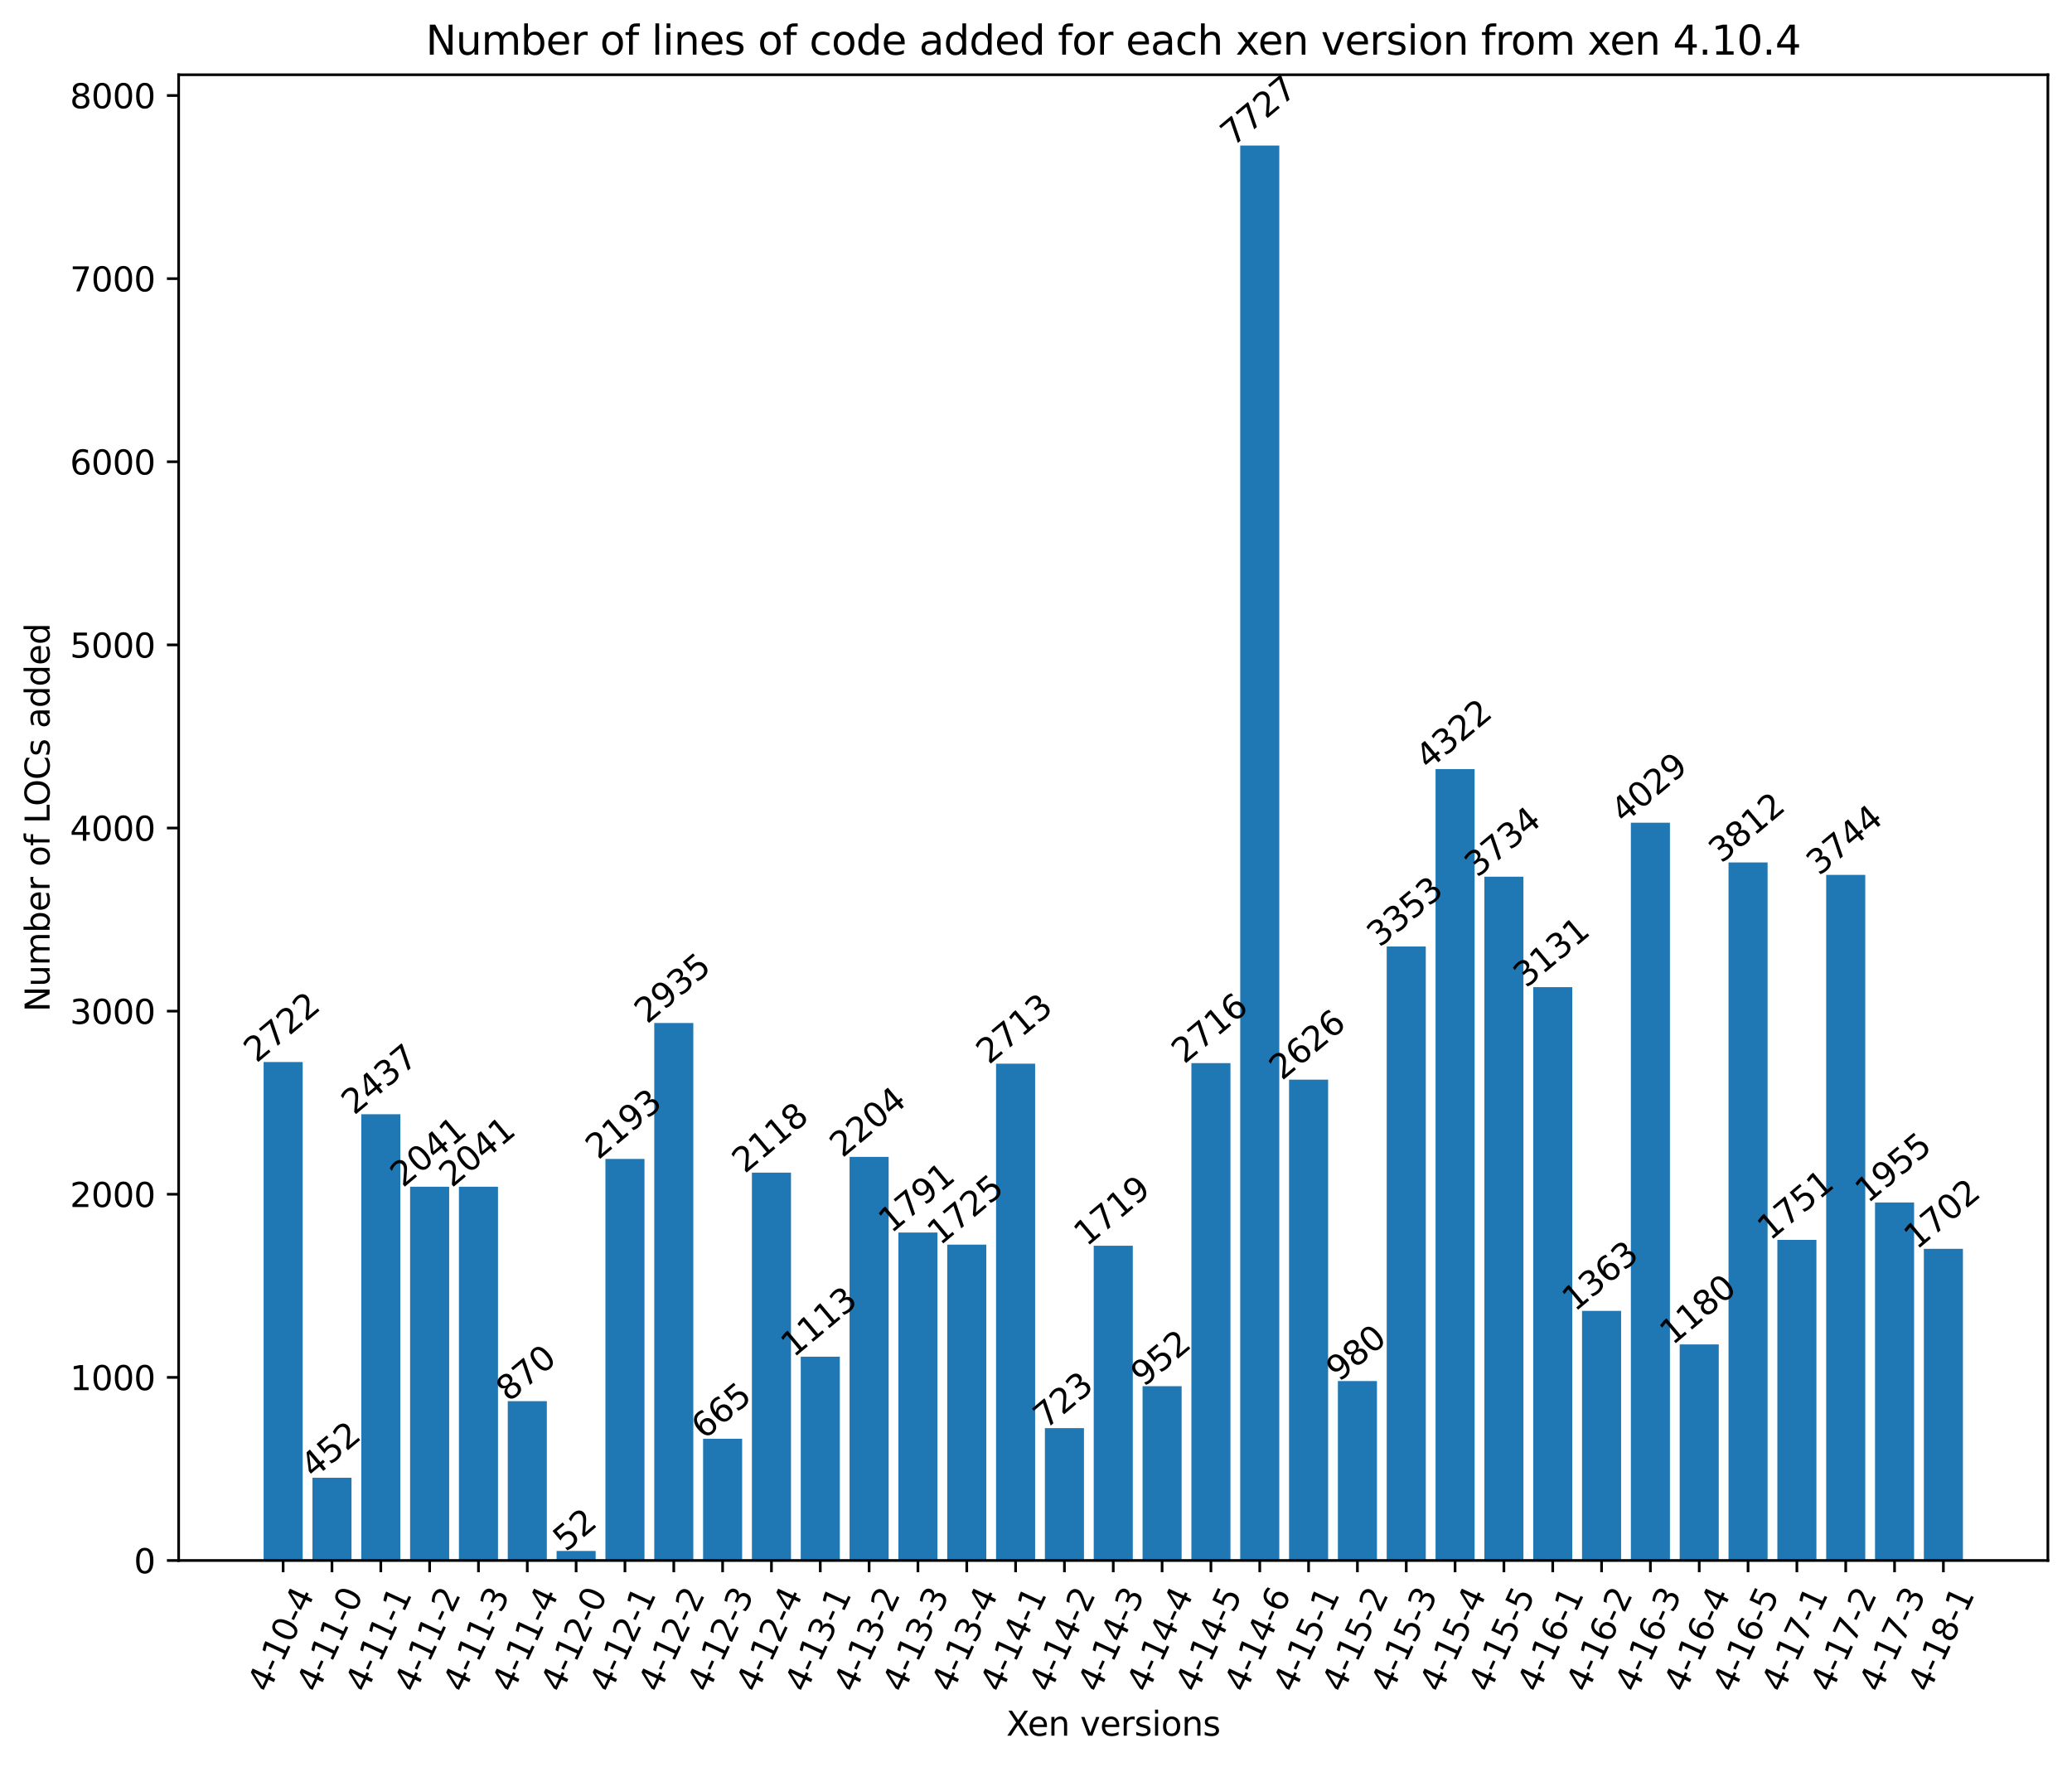 <?xml version="1.0" encoding="utf-8" standalone="no"?>
<!DOCTYPE svg PUBLIC "-//W3C//DTD SVG 1.1//EN"
  "http://www.w3.org/Graphics/SVG/1.1/DTD/svg11.dtd">
<svg xmlns:xlink="http://www.w3.org/1999/xlink" width="618.528pt" height="527.412pt" viewBox="0 0 618.528 527.412" xmlns="http://www.w3.org/2000/svg" version="1.1">
 <defs>
  <style type="text/css">*{stroke-linejoin: round; stroke-linecap: butt}</style>
 </defs>
 <g id="figure_1">
  <g id="patch_1">
   <path d="M 0 527.412 
L 618.528 527.412 
L 618.528 0 
L 0 0 
z
" style="fill: #ffffff"/>
  </g>
  <g id="axes_1">
   <g id="patch_2">
    <path d="M 53.328 465.838 
L 611.328 465.838 
L 611.328 22.318 
L 53.328 22.318 
z
" style="fill: #ffffff"/>
   </g>
   <g id="patch_3">
    <path d="M 78.692 465.838 
L 90.353 465.838 
L 90.353 317.039 
L 78.692 317.039 
z
" clip-path="url(#p3be70b10d5)" style="fill: #1f77b4"/>
   </g>
   <g id="patch_4">
    <path d="M 93.269 465.838 
L 104.93 465.838 
L 104.93 441.129 
L 93.269 441.129 
z
" clip-path="url(#p3be70b10d5)" style="fill: #1f77b4"/>
   </g>
   <g id="patch_5">
    <path d="M 107.845 465.838 
L 119.507 465.838 
L 119.507 332.618 
L 107.845 332.618 
z
" clip-path="url(#p3be70b10d5)" style="fill: #1f77b4"/>
   </g>
   <g id="patch_6">
    <path d="M 122.422 465.838 
L 134.084 465.838 
L 134.084 354.266 
L 122.422 354.266 
z
" clip-path="url(#p3be70b10d5)" style="fill: #1f77b4"/>
   </g>
   <g id="patch_7">
    <path d="M 136.999 465.838 
L 148.66 465.838 
L 148.66 354.266 
L 136.999 354.266 
z
" clip-path="url(#p3be70b10d5)" style="fill: #1f77b4"/>
   </g>
   <g id="patch_8">
    <path d="M 151.576 465.838 
L 163.237 465.838 
L 163.237 418.279 
L 151.576 418.279 
z
" clip-path="url(#p3be70b10d5)" style="fill: #1f77b4"/>
   </g>
   <g id="patch_9">
    <path d="M 166.153 465.838 
L 177.814 465.838 
L 177.814 462.996 
L 166.153 462.996 
z
" clip-path="url(#p3be70b10d5)" style="fill: #1f77b4"/>
   </g>
   <g id="patch_10">
    <path d="M 180.729 465.838 
L 192.391 465.838 
L 192.391 345.957 
L 180.729 345.957 
z
" clip-path="url(#p3be70b10d5)" style="fill: #1f77b4"/>
   </g>
   <g id="patch_11">
    <path d="M 195.306 465.838 
L 206.968 465.838 
L 206.968 305.395 
L 195.306 305.395 
z
" clip-path="url(#p3be70b10d5)" style="fill: #1f77b4"/>
   </g>
   <g id="patch_12">
    <path d="M 209.883 465.838 
L 221.544 465.838 
L 221.544 429.486 
L 209.883 429.486 
z
" clip-path="url(#p3be70b10d5)" style="fill: #1f77b4"/>
   </g>
   <g id="patch_13">
    <path d="M 224.46 465.838 
L 236.121 465.838 
L 236.121 350.057 
L 224.46 350.057 
z
" clip-path="url(#p3be70b10d5)" style="fill: #1f77b4"/>
   </g>
   <g id="patch_14">
    <path d="M 239.037 465.838 
L 250.698 465.838 
L 250.698 404.995 
L 239.037 404.995 
z
" clip-path="url(#p3be70b10d5)" style="fill: #1f77b4"/>
   </g>
   <g id="patch_15">
    <path d="M 253.613 465.838 
L 265.275 465.838 
L 265.275 345.355 
L 253.613 345.355 
z
" clip-path="url(#p3be70b10d5)" style="fill: #1f77b4"/>
   </g>
   <g id="patch_16">
    <path d="M 268.19 465.838 
L 279.852 465.838 
L 279.852 367.932 
L 268.19 367.932 
z
" clip-path="url(#p3be70b10d5)" style="fill: #1f77b4"/>
   </g>
   <g id="patch_17">
    <path d="M 282.767 465.838 
L 294.428 465.838 
L 294.428 371.54 
L 282.767 371.54 
z
" clip-path="url(#p3be70b10d5)" style="fill: #1f77b4"/>
   </g>
   <g id="patch_18">
    <path d="M 297.344 465.838 
L 309.005 465.838 
L 309.005 317.531 
L 297.344 317.531 
z
" clip-path="url(#p3be70b10d5)" style="fill: #1f77b4"/>
   </g>
   <g id="patch_19">
    <path d="M 311.921 465.838 
L 323.582 465.838 
L 323.582 426.315 
L 311.921 426.315 
z
" clip-path="url(#p3be70b10d5)" style="fill: #1f77b4"/>
   </g>
   <g id="patch_20">
    <path d="M 326.497 465.838 
L 338.159 465.838 
L 338.159 371.868 
L 326.497 371.868 
z
" clip-path="url(#p3be70b10d5)" style="fill: #1f77b4"/>
   </g>
   <g id="patch_21">
    <path d="M 341.074 465.838 
L 352.736 465.838 
L 352.736 413.797 
L 341.074 413.797 
z
" clip-path="url(#p3be70b10d5)" style="fill: #1f77b4"/>
   </g>
   <g id="patch_22">
    <path d="M 355.651 465.838 
L 367.312 465.838 
L 367.312 317.367 
L 355.651 317.367 
z
" clip-path="url(#p3be70b10d5)" style="fill: #1f77b4"/>
   </g>
   <g id="patch_23">
    <path d="M 370.228 465.838 
L 381.889 465.838 
L 381.889 43.438 
L 370.228 43.438 
z
" clip-path="url(#p3be70b10d5)" style="fill: #1f77b4"/>
   </g>
   <g id="patch_24">
    <path d="M 384.805 465.838 
L 396.466 465.838 
L 396.466 322.287 
L 384.805 322.287 
z
" clip-path="url(#p3be70b10d5)" style="fill: #1f77b4"/>
   </g>
   <g id="patch_25">
    <path d="M 399.381 465.838 
L 411.043 465.838 
L 411.043 412.266 
L 399.381 412.266 
z
" clip-path="url(#p3be70b10d5)" style="fill: #1f77b4"/>
   </g>
   <g id="patch_26">
    <path d="M 413.958 465.838 
L 425.62 465.838 
L 425.62 282.545 
L 413.958 282.545 
z
" clip-path="url(#p3be70b10d5)" style="fill: #1f77b4"/>
   </g>
   <g id="patch_27">
    <path d="M 428.535 465.838 
L 440.196 465.838 
L 440.196 229.574 
L 428.535 229.574 
z
" clip-path="url(#p3be70b10d5)" style="fill: #1f77b4"/>
   </g>
   <g id="patch_28">
    <path d="M 443.112 465.838 
L 454.773 465.838 
L 454.773 261.717 
L 443.112 261.717 
z
" clip-path="url(#p3be70b10d5)" style="fill: #1f77b4"/>
   </g>
   <g id="patch_29">
    <path d="M 457.689 465.838 
L 469.35 465.838 
L 469.35 294.681 
L 457.689 294.681 
z
" clip-path="url(#p3be70b10d5)" style="fill: #1f77b4"/>
   </g>
   <g id="patch_30">
    <path d="M 472.265 465.838 
L 483.927 465.838 
L 483.927 391.329 
L 472.265 391.329 
z
" clip-path="url(#p3be70b10d5)" style="fill: #1f77b4"/>
   </g>
   <g id="patch_31">
    <path d="M 486.842 465.838 
L 498.504 465.838 
L 498.504 245.591 
L 486.842 245.591 
z
" clip-path="url(#p3be70b10d5)" style="fill: #1f77b4"/>
   </g>
   <g id="patch_32">
    <path d="M 501.419 465.838 
L 513.08 465.838 
L 513.08 401.333 
L 501.419 401.333 
z
" clip-path="url(#p3be70b10d5)" style="fill: #1f77b4"/>
   </g>
   <g id="patch_33">
    <path d="M 515.996 465.838 
L 527.657 465.838 
L 527.657 257.453 
L 515.996 257.453 
z
" clip-path="url(#p3be70b10d5)" style="fill: #1f77b4"/>
   </g>
   <g id="patch_34">
    <path d="M 530.573 465.838 
L 542.234 465.838 
L 542.234 370.119 
L 530.573 370.119 
z
" clip-path="url(#p3be70b10d5)" style="fill: #1f77b4"/>
   </g>
   <g id="patch_35">
    <path d="M 545.149 465.838 
L 556.811 465.838 
L 556.811 261.171 
L 545.149 261.171 
z
" clip-path="url(#p3be70b10d5)" style="fill: #1f77b4"/>
   </g>
   <g id="patch_36">
    <path d="M 559.726 465.838 
L 571.388 465.838 
L 571.388 358.967 
L 559.726 358.967 
z
" clip-path="url(#p3be70b10d5)" style="fill: #1f77b4"/>
   </g>
   <g id="patch_37">
    <path d="M 574.303 465.838 
L 585.964 465.838 
L 585.964 372.798 
L 574.303 372.798 
z
" clip-path="url(#p3be70b10d5)" style="fill: #1f77b4"/>
   </g>
   <g id="matplotlib.axis_1">
    <g id="xtick_1">
     <g id="line2d_1">
      <defs>
       <path id="me54af8ab94" d="M 0 0 
L 0 3.5 
" style="stroke: #000000; stroke-width: 0.8"/>
      </defs>
      <g>
       <use xlink:href="#me54af8ab94" x="84.522" y="465.838" style="stroke: #000000; stroke-width: 0.8"/>
      </g>
     </g>
     <g id="text_1">
      <!-- 4-10-4 -->
      <g transform="translate(80.121 505.654)rotate(-65)scale(0.1 -0.1)">
       <defs>
        <path id="DejaVuSans-34" d="M 2419 4116 
L 825 1625 
L 2419 1625 
L 2419 4116 
z
M 2253 4666 
L 3047 4666 
L 3047 1625 
L 3713 1625 
L 3713 1100 
L 3047 1100 
L 3047 0 
L 2419 0 
L 2419 1100 
L 313 1100 
L 313 1709 
L 2253 4666 
z
" transform="scale(0.016)"/>
        <path id="DejaVuSans-2d" d="M 313 2009 
L 1997 2009 
L 1997 1497 
L 313 1497 
L 313 2009 
z
" transform="scale(0.016)"/>
        <path id="DejaVuSans-31" d="M 794 531 
L 1825 531 
L 1825 4091 
L 703 3866 
L 703 4441 
L 1819 4666 
L 2450 4666 
L 2450 531 
L 3481 531 
L 3481 0 
L 794 0 
L 794 531 
z
" transform="scale(0.016)"/>
        <path id="DejaVuSans-30" d="M 2034 4250 
Q 1547 4250 1301 3770 
Q 1056 3291 1056 2328 
Q 1056 1369 1301 889 
Q 1547 409 2034 409 
Q 2525 409 2770 889 
Q 3016 1369 3016 2328 
Q 3016 3291 2770 3770 
Q 2525 4250 2034 4250 
z
M 2034 4750 
Q 2819 4750 3233 4129 
Q 3647 3509 3647 2328 
Q 3647 1150 3233 529 
Q 2819 -91 2034 -91 
Q 1250 -91 836 529 
Q 422 1150 422 2328 
Q 422 3509 836 4129 
Q 1250 4750 2034 4750 
z
" transform="scale(0.016)"/>
       </defs>
       <use xlink:href="#DejaVuSans-34"/>
       <use xlink:href="#DejaVuSans-2d" x="63.623"/>
       <use xlink:href="#DejaVuSans-31" x="99.707"/>
       <use xlink:href="#DejaVuSans-30" x="163.33"/>
       <use xlink:href="#DejaVuSans-2d" x="226.953"/>
       <use xlink:href="#DejaVuSans-34" x="263.037"/>
      </g>
     </g>
    </g>
    <g id="xtick_2">
     <g id="line2d_2">
      <g>
       <use xlink:href="#me54af8ab94" x="99.099" y="465.838" style="stroke: #000000; stroke-width: 0.8"/>
      </g>
     </g>
     <g id="text_2">
      <!-- 4-11-0 -->
      <g transform="translate(94.698 505.654)rotate(-65)scale(0.1 -0.1)">
       <use xlink:href="#DejaVuSans-34"/>
       <use xlink:href="#DejaVuSans-2d" x="63.623"/>
       <use xlink:href="#DejaVuSans-31" x="99.707"/>
       <use xlink:href="#DejaVuSans-31" x="163.33"/>
       <use xlink:href="#DejaVuSans-2d" x="226.953"/>
       <use xlink:href="#DejaVuSans-30" x="263.037"/>
      </g>
     </g>
    </g>
    <g id="xtick_3">
     <g id="line2d_3">
      <g>
       <use xlink:href="#me54af8ab94" x="113.676" y="465.838" style="stroke: #000000; stroke-width: 0.8"/>
      </g>
     </g>
     <g id="text_3">
      <!-- 4-11-1 -->
      <g transform="translate(109.274 505.654)rotate(-65)scale(0.1 -0.1)">
       <use xlink:href="#DejaVuSans-34"/>
       <use xlink:href="#DejaVuSans-2d" x="63.623"/>
       <use xlink:href="#DejaVuSans-31" x="99.707"/>
       <use xlink:href="#DejaVuSans-31" x="163.33"/>
       <use xlink:href="#DejaVuSans-2d" x="226.953"/>
       <use xlink:href="#DejaVuSans-31" x="263.037"/>
      </g>
     </g>
    </g>
    <g id="xtick_4">
     <g id="line2d_4">
      <g>
       <use xlink:href="#me54af8ab94" x="128.253" y="465.838" style="stroke: #000000; stroke-width: 0.8"/>
      </g>
     </g>
     <g id="text_4">
      <!-- 4-11-2 -->
      <g transform="translate(123.851 505.654)rotate(-65)scale(0.1 -0.1)">
       <defs>
        <path id="DejaVuSans-32" d="M 1228 531 
L 3431 531 
L 3431 0 
L 469 0 
L 469 531 
Q 828 903 1448 1529 
Q 2069 2156 2228 2338 
Q 2531 2678 2651 2914 
Q 2772 3150 2772 3378 
Q 2772 3750 2511 3984 
Q 2250 4219 1831 4219 
Q 1534 4219 1204 4116 
Q 875 4013 500 3803 
L 500 4441 
Q 881 4594 1212 4672 
Q 1544 4750 1819 4750 
Q 2544 4750 2975 4387 
Q 3406 4025 3406 3419 
Q 3406 3131 3298 2873 
Q 3191 2616 2906 2266 
Q 2828 2175 2409 1742 
Q 1991 1309 1228 531 
z
" transform="scale(0.016)"/>
       </defs>
       <use xlink:href="#DejaVuSans-34"/>
       <use xlink:href="#DejaVuSans-2d" x="63.623"/>
       <use xlink:href="#DejaVuSans-31" x="99.707"/>
       <use xlink:href="#DejaVuSans-31" x="163.33"/>
       <use xlink:href="#DejaVuSans-2d" x="226.953"/>
       <use xlink:href="#DejaVuSans-32" x="263.037"/>
      </g>
     </g>
    </g>
    <g id="xtick_5">
     <g id="line2d_5">
      <g>
       <use xlink:href="#me54af8ab94" x="142.83" y="465.838" style="stroke: #000000; stroke-width: 0.8"/>
      </g>
     </g>
     <g id="text_5">
      <!-- 4-11-3 -->
      <g transform="translate(138.428 505.654)rotate(-65)scale(0.1 -0.1)">
       <defs>
        <path id="DejaVuSans-33" d="M 2597 2516 
Q 3050 2419 3304 2112 
Q 3559 1806 3559 1356 
Q 3559 666 3084 287 
Q 2609 -91 1734 -91 
Q 1441 -91 1130 -33 
Q 819 25 488 141 
L 488 750 
Q 750 597 1062 519 
Q 1375 441 1716 441 
Q 2309 441 2620 675 
Q 2931 909 2931 1356 
Q 2931 1769 2642 2001 
Q 2353 2234 1838 2234 
L 1294 2234 
L 1294 2753 
L 1863 2753 
Q 2328 2753 2575 2939 
Q 2822 3125 2822 3475 
Q 2822 3834 2567 4026 
Q 2313 4219 1838 4219 
Q 1578 4219 1281 4162 
Q 984 4106 628 3988 
L 628 4550 
Q 988 4650 1302 4700 
Q 1616 4750 1894 4750 
Q 2613 4750 3031 4423 
Q 3450 4097 3450 3541 
Q 3450 3153 3228 2886 
Q 3006 2619 2597 2516 
z
" transform="scale(0.016)"/>
       </defs>
       <use xlink:href="#DejaVuSans-34"/>
       <use xlink:href="#DejaVuSans-2d" x="63.623"/>
       <use xlink:href="#DejaVuSans-31" x="99.707"/>
       <use xlink:href="#DejaVuSans-31" x="163.33"/>
       <use xlink:href="#DejaVuSans-2d" x="226.953"/>
       <use xlink:href="#DejaVuSans-33" x="263.037"/>
      </g>
     </g>
    </g>
    <g id="xtick_6">
     <g id="line2d_6">
      <g>
       <use xlink:href="#me54af8ab94" x="157.406" y="465.838" style="stroke: #000000; stroke-width: 0.8"/>
      </g>
     </g>
     <g id="text_6">
      <!-- 4-11-4 -->
      <g transform="translate(153.005 505.654)rotate(-65)scale(0.1 -0.1)">
       <use xlink:href="#DejaVuSans-34"/>
       <use xlink:href="#DejaVuSans-2d" x="63.623"/>
       <use xlink:href="#DejaVuSans-31" x="99.707"/>
       <use xlink:href="#DejaVuSans-31" x="163.33"/>
       <use xlink:href="#DejaVuSans-2d" x="226.953"/>
       <use xlink:href="#DejaVuSans-34" x="263.037"/>
      </g>
     </g>
    </g>
    <g id="xtick_7">
     <g id="line2d_7">
      <g>
       <use xlink:href="#me54af8ab94" x="171.983" y="465.838" style="stroke: #000000; stroke-width: 0.8"/>
      </g>
     </g>
     <g id="text_7">
      <!-- 4-12-0 -->
      <g transform="translate(167.582 505.654)rotate(-65)scale(0.1 -0.1)">
       <use xlink:href="#DejaVuSans-34"/>
       <use xlink:href="#DejaVuSans-2d" x="63.623"/>
       <use xlink:href="#DejaVuSans-31" x="99.707"/>
       <use xlink:href="#DejaVuSans-32" x="163.33"/>
       <use xlink:href="#DejaVuSans-2d" x="226.953"/>
       <use xlink:href="#DejaVuSans-30" x="263.037"/>
      </g>
     </g>
    </g>
    <g id="xtick_8">
     <g id="line2d_8">
      <g>
       <use xlink:href="#me54af8ab94" x="186.56" y="465.838" style="stroke: #000000; stroke-width: 0.8"/>
      </g>
     </g>
     <g id="text_8">
      <!-- 4-12-1 -->
      <g transform="translate(182.158 505.654)rotate(-65)scale(0.1 -0.1)">
       <use xlink:href="#DejaVuSans-34"/>
       <use xlink:href="#DejaVuSans-2d" x="63.623"/>
       <use xlink:href="#DejaVuSans-31" x="99.707"/>
       <use xlink:href="#DejaVuSans-32" x="163.33"/>
       <use xlink:href="#DejaVuSans-2d" x="226.953"/>
       <use xlink:href="#DejaVuSans-31" x="263.037"/>
      </g>
     </g>
    </g>
    <g id="xtick_9">
     <g id="line2d_9">
      <g>
       <use xlink:href="#me54af8ab94" x="201.137" y="465.838" style="stroke: #000000; stroke-width: 0.8"/>
      </g>
     </g>
     <g id="text_9">
      <!-- 4-12-2 -->
      <g transform="translate(196.735 505.654)rotate(-65)scale(0.1 -0.1)">
       <use xlink:href="#DejaVuSans-34"/>
       <use xlink:href="#DejaVuSans-2d" x="63.623"/>
       <use xlink:href="#DejaVuSans-31" x="99.707"/>
       <use xlink:href="#DejaVuSans-32" x="163.33"/>
       <use xlink:href="#DejaVuSans-2d" x="226.953"/>
       <use xlink:href="#DejaVuSans-32" x="263.037"/>
      </g>
     </g>
    </g>
    <g id="xtick_10">
     <g id="line2d_10">
      <g>
       <use xlink:href="#me54af8ab94" x="215.714" y="465.838" style="stroke: #000000; stroke-width: 0.8"/>
      </g>
     </g>
     <g id="text_10">
      <!-- 4-12-3 -->
      <g transform="translate(211.312 505.654)rotate(-65)scale(0.1 -0.1)">
       <use xlink:href="#DejaVuSans-34"/>
       <use xlink:href="#DejaVuSans-2d" x="63.623"/>
       <use xlink:href="#DejaVuSans-31" x="99.707"/>
       <use xlink:href="#DejaVuSans-32" x="163.33"/>
       <use xlink:href="#DejaVuSans-2d" x="226.953"/>
       <use xlink:href="#DejaVuSans-33" x="263.037"/>
      </g>
     </g>
    </g>
    <g id="xtick_11">
     <g id="line2d_11">
      <g>
       <use xlink:href="#me54af8ab94" x="230.291" y="465.838" style="stroke: #000000; stroke-width: 0.8"/>
      </g>
     </g>
     <g id="text_11">
      <!-- 4-12-4 -->
      <g transform="translate(225.889 505.654)rotate(-65)scale(0.1 -0.1)">
       <use xlink:href="#DejaVuSans-34"/>
       <use xlink:href="#DejaVuSans-2d" x="63.623"/>
       <use xlink:href="#DejaVuSans-31" x="99.707"/>
       <use xlink:href="#DejaVuSans-32" x="163.33"/>
       <use xlink:href="#DejaVuSans-2d" x="226.953"/>
       <use xlink:href="#DejaVuSans-34" x="263.037"/>
      </g>
     </g>
    </g>
    <g id="xtick_12">
     <g id="line2d_12">
      <g>
       <use xlink:href="#me54af8ab94" x="244.867" y="465.838" style="stroke: #000000; stroke-width: 0.8"/>
      </g>
     </g>
     <g id="text_12">
      <!-- 4-13-1 -->
      <g transform="translate(240.466 505.654)rotate(-65)scale(0.1 -0.1)">
       <use xlink:href="#DejaVuSans-34"/>
       <use xlink:href="#DejaVuSans-2d" x="63.623"/>
       <use xlink:href="#DejaVuSans-31" x="99.707"/>
       <use xlink:href="#DejaVuSans-33" x="163.33"/>
       <use xlink:href="#DejaVuSans-2d" x="226.953"/>
       <use xlink:href="#DejaVuSans-31" x="263.037"/>
      </g>
     </g>
    </g>
    <g id="xtick_13">
     <g id="line2d_13">
      <g>
       <use xlink:href="#me54af8ab94" x="259.444" y="465.838" style="stroke: #000000; stroke-width: 0.8"/>
      </g>
     </g>
     <g id="text_13">
      <!-- 4-13-2 -->
      <g transform="translate(255.042 505.654)rotate(-65)scale(0.1 -0.1)">
       <use xlink:href="#DejaVuSans-34"/>
       <use xlink:href="#DejaVuSans-2d" x="63.623"/>
       <use xlink:href="#DejaVuSans-31" x="99.707"/>
       <use xlink:href="#DejaVuSans-33" x="163.33"/>
       <use xlink:href="#DejaVuSans-2d" x="226.953"/>
       <use xlink:href="#DejaVuSans-32" x="263.037"/>
      </g>
     </g>
    </g>
    <g id="xtick_14">
     <g id="line2d_14">
      <g>
       <use xlink:href="#me54af8ab94" x="274.021" y="465.838" style="stroke: #000000; stroke-width: 0.8"/>
      </g>
     </g>
     <g id="text_14">
      <!-- 4-13-3 -->
      <g transform="translate(269.619 505.654)rotate(-65)scale(0.1 -0.1)">
       <use xlink:href="#DejaVuSans-34"/>
       <use xlink:href="#DejaVuSans-2d" x="63.623"/>
       <use xlink:href="#DejaVuSans-31" x="99.707"/>
       <use xlink:href="#DejaVuSans-33" x="163.33"/>
       <use xlink:href="#DejaVuSans-2d" x="226.953"/>
       <use xlink:href="#DejaVuSans-33" x="263.037"/>
      </g>
     </g>
    </g>
    <g id="xtick_15">
     <g id="line2d_15">
      <g>
       <use xlink:href="#me54af8ab94" x="288.598" y="465.838" style="stroke: #000000; stroke-width: 0.8"/>
      </g>
     </g>
     <g id="text_15">
      <!-- 4-13-4 -->
      <g transform="translate(284.196 505.654)rotate(-65)scale(0.1 -0.1)">
       <use xlink:href="#DejaVuSans-34"/>
       <use xlink:href="#DejaVuSans-2d" x="63.623"/>
       <use xlink:href="#DejaVuSans-31" x="99.707"/>
       <use xlink:href="#DejaVuSans-33" x="163.33"/>
       <use xlink:href="#DejaVuSans-2d" x="226.953"/>
       <use xlink:href="#DejaVuSans-34" x="263.037"/>
      </g>
     </g>
    </g>
    <g id="xtick_16">
     <g id="line2d_16">
      <g>
       <use xlink:href="#me54af8ab94" x="303.175" y="465.838" style="stroke: #000000; stroke-width: 0.8"/>
      </g>
     </g>
     <g id="text_16">
      <!-- 4-14-1 -->
      <g transform="translate(298.773 505.654)rotate(-65)scale(0.1 -0.1)">
       <use xlink:href="#DejaVuSans-34"/>
       <use xlink:href="#DejaVuSans-2d" x="63.623"/>
       <use xlink:href="#DejaVuSans-31" x="99.707"/>
       <use xlink:href="#DejaVuSans-34" x="163.33"/>
       <use xlink:href="#DejaVuSans-2d" x="226.953"/>
       <use xlink:href="#DejaVuSans-31" x="263.037"/>
      </g>
     </g>
    </g>
    <g id="xtick_17">
     <g id="line2d_17">
      <g>
       <use xlink:href="#me54af8ab94" x="317.751" y="465.838" style="stroke: #000000; stroke-width: 0.8"/>
      </g>
     </g>
     <g id="text_17">
      <!-- 4-14-2 -->
      <g transform="translate(313.35 505.654)rotate(-65)scale(0.1 -0.1)">
       <use xlink:href="#DejaVuSans-34"/>
       <use xlink:href="#DejaVuSans-2d" x="63.623"/>
       <use xlink:href="#DejaVuSans-31" x="99.707"/>
       <use xlink:href="#DejaVuSans-34" x="163.33"/>
       <use xlink:href="#DejaVuSans-2d" x="226.953"/>
       <use xlink:href="#DejaVuSans-32" x="263.037"/>
      </g>
     </g>
    </g>
    <g id="xtick_18">
     <g id="line2d_18">
      <g>
       <use xlink:href="#me54af8ab94" x="332.328" y="465.838" style="stroke: #000000; stroke-width: 0.8"/>
      </g>
     </g>
     <g id="text_18">
      <!-- 4-14-3 -->
      <g transform="translate(327.926 505.654)rotate(-65)scale(0.1 -0.1)">
       <use xlink:href="#DejaVuSans-34"/>
       <use xlink:href="#DejaVuSans-2d" x="63.623"/>
       <use xlink:href="#DejaVuSans-31" x="99.707"/>
       <use xlink:href="#DejaVuSans-34" x="163.33"/>
       <use xlink:href="#DejaVuSans-2d" x="226.953"/>
       <use xlink:href="#DejaVuSans-33" x="263.037"/>
      </g>
     </g>
    </g>
    <g id="xtick_19">
     <g id="line2d_19">
      <g>
       <use xlink:href="#me54af8ab94" x="346.905" y="465.838" style="stroke: #000000; stroke-width: 0.8"/>
      </g>
     </g>
     <g id="text_19">
      <!-- 4-14-4 -->
      <g transform="translate(342.503 505.654)rotate(-65)scale(0.1 -0.1)">
       <use xlink:href="#DejaVuSans-34"/>
       <use xlink:href="#DejaVuSans-2d" x="63.623"/>
       <use xlink:href="#DejaVuSans-31" x="99.707"/>
       <use xlink:href="#DejaVuSans-34" x="163.33"/>
       <use xlink:href="#DejaVuSans-2d" x="226.953"/>
       <use xlink:href="#DejaVuSans-34" x="263.037"/>
      </g>
     </g>
    </g>
    <g id="xtick_20">
     <g id="line2d_20">
      <g>
       <use xlink:href="#me54af8ab94" x="361.482" y="465.838" style="stroke: #000000; stroke-width: 0.8"/>
      </g>
     </g>
     <g id="text_20">
      <!-- 4-14-5 -->
      <g transform="translate(357.08 505.654)rotate(-65)scale(0.1 -0.1)">
       <defs>
        <path id="DejaVuSans-35" d="M 691 4666 
L 3169 4666 
L 3169 4134 
L 1269 4134 
L 1269 2991 
Q 1406 3038 1543 3061 
Q 1681 3084 1819 3084 
Q 2600 3084 3056 2656 
Q 3513 2228 3513 1497 
Q 3513 744 3044 326 
Q 2575 -91 1722 -91 
Q 1428 -91 1123 -41 
Q 819 9 494 109 
L 494 744 
Q 775 591 1075 516 
Q 1375 441 1709 441 
Q 2250 441 2565 725 
Q 2881 1009 2881 1497 
Q 2881 1984 2565 2268 
Q 2250 2553 1709 2553 
Q 1456 2553 1204 2497 
Q 953 2441 691 2322 
L 691 4666 
z
" transform="scale(0.016)"/>
       </defs>
       <use xlink:href="#DejaVuSans-34"/>
       <use xlink:href="#DejaVuSans-2d" x="63.623"/>
       <use xlink:href="#DejaVuSans-31" x="99.707"/>
       <use xlink:href="#DejaVuSans-34" x="163.33"/>
       <use xlink:href="#DejaVuSans-2d" x="226.953"/>
       <use xlink:href="#DejaVuSans-35" x="263.037"/>
      </g>
     </g>
    </g>
    <g id="xtick_21">
     <g id="line2d_21">
      <g>
       <use xlink:href="#me54af8ab94" x="376.059" y="465.838" style="stroke: #000000; stroke-width: 0.8"/>
      </g>
     </g>
     <g id="text_21">
      <!-- 4-14-6 -->
      <g transform="translate(371.657 505.654)rotate(-65)scale(0.1 -0.1)">
       <defs>
        <path id="DejaVuSans-36" d="M 2113 2584 
Q 1688 2584 1439 2293 
Q 1191 2003 1191 1497 
Q 1191 994 1439 701 
Q 1688 409 2113 409 
Q 2538 409 2786 701 
Q 3034 994 3034 1497 
Q 3034 2003 2786 2293 
Q 2538 2584 2113 2584 
z
M 3366 4563 
L 3366 3988 
Q 3128 4100 2886 4159 
Q 2644 4219 2406 4219 
Q 1781 4219 1451 3797 
Q 1122 3375 1075 2522 
Q 1259 2794 1537 2939 
Q 1816 3084 2150 3084 
Q 2853 3084 3261 2657 
Q 3669 2231 3669 1497 
Q 3669 778 3244 343 
Q 2819 -91 2113 -91 
Q 1303 -91 875 529 
Q 447 1150 447 2328 
Q 447 3434 972 4092 
Q 1497 4750 2381 4750 
Q 2619 4750 2861 4703 
Q 3103 4656 3366 4563 
z
" transform="scale(0.016)"/>
       </defs>
       <use xlink:href="#DejaVuSans-34"/>
       <use xlink:href="#DejaVuSans-2d" x="63.623"/>
       <use xlink:href="#DejaVuSans-31" x="99.707"/>
       <use xlink:href="#DejaVuSans-34" x="163.33"/>
       <use xlink:href="#DejaVuSans-2d" x="226.953"/>
       <use xlink:href="#DejaVuSans-36" x="263.037"/>
      </g>
     </g>
    </g>
    <g id="xtick_22">
     <g id="line2d_22">
      <g>
       <use xlink:href="#me54af8ab94" x="390.635" y="465.838" style="stroke: #000000; stroke-width: 0.8"/>
      </g>
     </g>
     <g id="text_22">
      <!-- 4-15-1 -->
      <g transform="translate(386.234 505.654)rotate(-65)scale(0.1 -0.1)">
       <use xlink:href="#DejaVuSans-34"/>
       <use xlink:href="#DejaVuSans-2d" x="63.623"/>
       <use xlink:href="#DejaVuSans-31" x="99.707"/>
       <use xlink:href="#DejaVuSans-35" x="163.33"/>
       <use xlink:href="#DejaVuSans-2d" x="226.953"/>
       <use xlink:href="#DejaVuSans-31" x="263.037"/>
      </g>
     </g>
    </g>
    <g id="xtick_23">
     <g id="line2d_23">
      <g>
       <use xlink:href="#me54af8ab94" x="405.212" y="465.838" style="stroke: #000000; stroke-width: 0.8"/>
      </g>
     </g>
     <g id="text_23">
      <!-- 4-15-2 -->
      <g transform="translate(400.81 505.654)rotate(-65)scale(0.1 -0.1)">
       <use xlink:href="#DejaVuSans-34"/>
       <use xlink:href="#DejaVuSans-2d" x="63.623"/>
       <use xlink:href="#DejaVuSans-31" x="99.707"/>
       <use xlink:href="#DejaVuSans-35" x="163.33"/>
       <use xlink:href="#DejaVuSans-2d" x="226.953"/>
       <use xlink:href="#DejaVuSans-32" x="263.037"/>
      </g>
     </g>
    </g>
    <g id="xtick_24">
     <g id="line2d_24">
      <g>
       <use xlink:href="#me54af8ab94" x="419.789" y="465.838" style="stroke: #000000; stroke-width: 0.8"/>
      </g>
     </g>
     <g id="text_24">
      <!-- 4-15-3 -->
      <g transform="translate(415.387 505.654)rotate(-65)scale(0.1 -0.1)">
       <use xlink:href="#DejaVuSans-34"/>
       <use xlink:href="#DejaVuSans-2d" x="63.623"/>
       <use xlink:href="#DejaVuSans-31" x="99.707"/>
       <use xlink:href="#DejaVuSans-35" x="163.33"/>
       <use xlink:href="#DejaVuSans-2d" x="226.953"/>
       <use xlink:href="#DejaVuSans-33" x="263.037"/>
      </g>
     </g>
    </g>
    <g id="xtick_25">
     <g id="line2d_25">
      <g>
       <use xlink:href="#me54af8ab94" x="434.366" y="465.838" style="stroke: #000000; stroke-width: 0.8"/>
      </g>
     </g>
     <g id="text_25">
      <!-- 4-15-4 -->
      <g transform="translate(429.964 505.654)rotate(-65)scale(0.1 -0.1)">
       <use xlink:href="#DejaVuSans-34"/>
       <use xlink:href="#DejaVuSans-2d" x="63.623"/>
       <use xlink:href="#DejaVuSans-31" x="99.707"/>
       <use xlink:href="#DejaVuSans-35" x="163.33"/>
       <use xlink:href="#DejaVuSans-2d" x="226.953"/>
       <use xlink:href="#DejaVuSans-34" x="263.037"/>
      </g>
     </g>
    </g>
    <g id="xtick_26">
     <g id="line2d_26">
      <g>
       <use xlink:href="#me54af8ab94" x="448.943" y="465.838" style="stroke: #000000; stroke-width: 0.8"/>
      </g>
     </g>
     <g id="text_26">
      <!-- 4-15-5 -->
      <g transform="translate(444.541 505.654)rotate(-65)scale(0.1 -0.1)">
       <use xlink:href="#DejaVuSans-34"/>
       <use xlink:href="#DejaVuSans-2d" x="63.623"/>
       <use xlink:href="#DejaVuSans-31" x="99.707"/>
       <use xlink:href="#DejaVuSans-35" x="163.33"/>
       <use xlink:href="#DejaVuSans-2d" x="226.953"/>
       <use xlink:href="#DejaVuSans-35" x="263.037"/>
      </g>
     </g>
    </g>
    <g id="xtick_27">
     <g id="line2d_27">
      <g>
       <use xlink:href="#me54af8ab94" x="463.519" y="465.838" style="stroke: #000000; stroke-width: 0.8"/>
      </g>
     </g>
     <g id="text_27">
      <!-- 4-16-1 -->
      <g transform="translate(459.118 505.654)rotate(-65)scale(0.1 -0.1)">
       <use xlink:href="#DejaVuSans-34"/>
       <use xlink:href="#DejaVuSans-2d" x="63.623"/>
       <use xlink:href="#DejaVuSans-31" x="99.707"/>
       <use xlink:href="#DejaVuSans-36" x="163.33"/>
       <use xlink:href="#DejaVuSans-2d" x="226.953"/>
       <use xlink:href="#DejaVuSans-31" x="263.037"/>
      </g>
     </g>
    </g>
    <g id="xtick_28">
     <g id="line2d_28">
      <g>
       <use xlink:href="#me54af8ab94" x="478.096" y="465.838" style="stroke: #000000; stroke-width: 0.8"/>
      </g>
     </g>
     <g id="text_28">
      <!-- 4-16-2 -->
      <g transform="translate(473.694 505.654)rotate(-65)scale(0.1 -0.1)">
       <use xlink:href="#DejaVuSans-34"/>
       <use xlink:href="#DejaVuSans-2d" x="63.623"/>
       <use xlink:href="#DejaVuSans-31" x="99.707"/>
       <use xlink:href="#DejaVuSans-36" x="163.33"/>
       <use xlink:href="#DejaVuSans-2d" x="226.953"/>
       <use xlink:href="#DejaVuSans-32" x="263.037"/>
      </g>
     </g>
    </g>
    <g id="xtick_29">
     <g id="line2d_29">
      <g>
       <use xlink:href="#me54af8ab94" x="492.673" y="465.838" style="stroke: #000000; stroke-width: 0.8"/>
      </g>
     </g>
     <g id="text_29">
      <!-- 4-16-3 -->
      <g transform="translate(488.271 505.654)rotate(-65)scale(0.1 -0.1)">
       <use xlink:href="#DejaVuSans-34"/>
       <use xlink:href="#DejaVuSans-2d" x="63.623"/>
       <use xlink:href="#DejaVuSans-31" x="99.707"/>
       <use xlink:href="#DejaVuSans-36" x="163.33"/>
       <use xlink:href="#DejaVuSans-2d" x="226.953"/>
       <use xlink:href="#DejaVuSans-33" x="263.037"/>
      </g>
     </g>
    </g>
    <g id="xtick_30">
     <g id="line2d_30">
      <g>
       <use xlink:href="#me54af8ab94" x="507.25" y="465.838" style="stroke: #000000; stroke-width: 0.8"/>
      </g>
     </g>
     <g id="text_30">
      <!-- 4-16-4 -->
      <g transform="translate(502.848 505.654)rotate(-65)scale(0.1 -0.1)">
       <use xlink:href="#DejaVuSans-34"/>
       <use xlink:href="#DejaVuSans-2d" x="63.623"/>
       <use xlink:href="#DejaVuSans-31" x="99.707"/>
       <use xlink:href="#DejaVuSans-36" x="163.33"/>
       <use xlink:href="#DejaVuSans-2d" x="226.953"/>
       <use xlink:href="#DejaVuSans-34" x="263.037"/>
      </g>
     </g>
    </g>
    <g id="xtick_31">
     <g id="line2d_31">
      <g>
       <use xlink:href="#me54af8ab94" x="521.827" y="465.838" style="stroke: #000000; stroke-width: 0.8"/>
      </g>
     </g>
     <g id="text_31">
      <!-- 4-16-5 -->
      <g transform="translate(517.425 505.654)rotate(-65)scale(0.1 -0.1)">
       <use xlink:href="#DejaVuSans-34"/>
       <use xlink:href="#DejaVuSans-2d" x="63.623"/>
       <use xlink:href="#DejaVuSans-31" x="99.707"/>
       <use xlink:href="#DejaVuSans-36" x="163.33"/>
       <use xlink:href="#DejaVuSans-2d" x="226.953"/>
       <use xlink:href="#DejaVuSans-35" x="263.037"/>
      </g>
     </g>
    </g>
    <g id="xtick_32">
     <g id="line2d_32">
      <g>
       <use xlink:href="#me54af8ab94" x="536.403" y="465.838" style="stroke: #000000; stroke-width: 0.8"/>
      </g>
     </g>
     <g id="text_32">
      <!-- 4-17-1 -->
      <g transform="translate(532.002 505.654)rotate(-65)scale(0.1 -0.1)">
       <defs>
        <path id="DejaVuSans-37" d="M 525 4666 
L 3525 4666 
L 3525 4397 
L 1831 0 
L 1172 0 
L 2766 4134 
L 525 4134 
L 525 4666 
z
" transform="scale(0.016)"/>
       </defs>
       <use xlink:href="#DejaVuSans-34"/>
       <use xlink:href="#DejaVuSans-2d" x="63.623"/>
       <use xlink:href="#DejaVuSans-31" x="99.707"/>
       <use xlink:href="#DejaVuSans-37" x="163.33"/>
       <use xlink:href="#DejaVuSans-2d" x="226.953"/>
       <use xlink:href="#DejaVuSans-31" x="263.037"/>
      </g>
     </g>
    </g>
    <g id="xtick_33">
     <g id="line2d_33">
      <g>
       <use xlink:href="#me54af8ab94" x="550.98" y="465.838" style="stroke: #000000; stroke-width: 0.8"/>
      </g>
     </g>
     <g id="text_33">
      <!-- 4-17-2 -->
      <g transform="translate(546.578 505.654)rotate(-65)scale(0.1 -0.1)">
       <use xlink:href="#DejaVuSans-34"/>
       <use xlink:href="#DejaVuSans-2d" x="63.623"/>
       <use xlink:href="#DejaVuSans-31" x="99.707"/>
       <use xlink:href="#DejaVuSans-37" x="163.33"/>
       <use xlink:href="#DejaVuSans-2d" x="226.953"/>
       <use xlink:href="#DejaVuSans-32" x="263.037"/>
      </g>
     </g>
    </g>
    <g id="xtick_34">
     <g id="line2d_34">
      <g>
       <use xlink:href="#me54af8ab94" x="565.557" y="465.838" style="stroke: #000000; stroke-width: 0.8"/>
      </g>
     </g>
     <g id="text_34">
      <!-- 4-17-3 -->
      <g transform="translate(561.155 505.654)rotate(-65)scale(0.1 -0.1)">
       <use xlink:href="#DejaVuSans-34"/>
       <use xlink:href="#DejaVuSans-2d" x="63.623"/>
       <use xlink:href="#DejaVuSans-31" x="99.707"/>
       <use xlink:href="#DejaVuSans-37" x="163.33"/>
       <use xlink:href="#DejaVuSans-2d" x="226.953"/>
       <use xlink:href="#DejaVuSans-33" x="263.037"/>
      </g>
     </g>
    </g>
    <g id="xtick_35">
     <g id="line2d_35">
      <g>
       <use xlink:href="#me54af8ab94" x="580.134" y="465.838" style="stroke: #000000; stroke-width: 0.8"/>
      </g>
     </g>
     <g id="text_35">
      <!-- 4-18-1 -->
      <g transform="translate(575.732 505.654)rotate(-65)scale(0.1 -0.1)">
       <defs>
        <path id="DejaVuSans-38" d="M 2034 2216 
Q 1584 2216 1326 1975 
Q 1069 1734 1069 1313 
Q 1069 891 1326 650 
Q 1584 409 2034 409 
Q 2484 409 2743 651 
Q 3003 894 3003 1313 
Q 3003 1734 2745 1975 
Q 2488 2216 2034 2216 
z
M 1403 2484 
Q 997 2584 770 2862 
Q 544 3141 544 3541 
Q 544 4100 942 4425 
Q 1341 4750 2034 4750 
Q 2731 4750 3128 4425 
Q 3525 4100 3525 3541 
Q 3525 3141 3298 2862 
Q 3072 2584 2669 2484 
Q 3125 2378 3379 2068 
Q 3634 1759 3634 1313 
Q 3634 634 3220 271 
Q 2806 -91 2034 -91 
Q 1263 -91 848 271 
Q 434 634 434 1313 
Q 434 1759 690 2068 
Q 947 2378 1403 2484 
z
M 1172 3481 
Q 1172 3119 1398 2916 
Q 1625 2713 2034 2713 
Q 2441 2713 2670 2916 
Q 2900 3119 2900 3481 
Q 2900 3844 2670 4047 
Q 2441 4250 2034 4250 
Q 1625 4250 1398 4047 
Q 1172 3844 1172 3481 
z
" transform="scale(0.016)"/>
       </defs>
       <use xlink:href="#DejaVuSans-34"/>
       <use xlink:href="#DejaVuSans-2d" x="63.623"/>
       <use xlink:href="#DejaVuSans-31" x="99.707"/>
       <use xlink:href="#DejaVuSans-38" x="163.33"/>
       <use xlink:href="#DejaVuSans-2d" x="226.953"/>
       <use xlink:href="#DejaVuSans-31" x="263.037"/>
      </g>
     </g>
    </g>
    <g id="text_36">
     <!-- Xen versions -->
     <g transform="translate(300.376 518.132)scale(0.1 -0.1)">
      <defs>
       <path id="DejaVuSans-58" d="M 403 4666 
L 1081 4666 
L 2241 2931 
L 3406 4666 
L 4084 4666 
L 2584 2425 
L 4184 0 
L 3506 0 
L 2194 1984 
L 872 0 
L 191 0 
L 1856 2491 
L 403 4666 
z
" transform="scale(0.016)"/>
       <path id="DejaVuSans-65" d="M 3597 1894 
L 3597 1613 
L 953 1613 
Q 991 1019 1311 708 
Q 1631 397 2203 397 
Q 2534 397 2845 478 
Q 3156 559 3463 722 
L 3463 178 
Q 3153 47 2828 -22 
Q 2503 -91 2169 -91 
Q 1331 -91 842 396 
Q 353 884 353 1716 
Q 353 2575 817 3079 
Q 1281 3584 2069 3584 
Q 2775 3584 3186 3129 
Q 3597 2675 3597 1894 
z
M 3022 2063 
Q 3016 2534 2758 2815 
Q 2500 3097 2075 3097 
Q 1594 3097 1305 2825 
Q 1016 2553 972 2059 
L 3022 2063 
z
" transform="scale(0.016)"/>
       <path id="DejaVuSans-6e" d="M 3513 2113 
L 3513 0 
L 2938 0 
L 2938 2094 
Q 2938 2591 2744 2837 
Q 2550 3084 2163 3084 
Q 1697 3084 1428 2787 
Q 1159 2491 1159 1978 
L 1159 0 
L 581 0 
L 581 3500 
L 1159 3500 
L 1159 2956 
Q 1366 3272 1645 3428 
Q 1925 3584 2291 3584 
Q 2894 3584 3203 3211 
Q 3513 2838 3513 2113 
z
" transform="scale(0.016)"/>
       <path id="DejaVuSans-20" transform="scale(0.016)"/>
       <path id="DejaVuSans-76" d="M 191 3500 
L 800 3500 
L 1894 563 
L 2988 3500 
L 3597 3500 
L 2284 0 
L 1503 0 
L 191 3500 
z
" transform="scale(0.016)"/>
       <path id="DejaVuSans-72" d="M 2631 2963 
Q 2534 3019 2420 3045 
Q 2306 3072 2169 3072 
Q 1681 3072 1420 2755 
Q 1159 2438 1159 1844 
L 1159 0 
L 581 0 
L 581 3500 
L 1159 3500 
L 1159 2956 
Q 1341 3275 1631 3429 
Q 1922 3584 2338 3584 
Q 2397 3584 2469 3576 
Q 2541 3569 2628 3553 
L 2631 2963 
z
" transform="scale(0.016)"/>
       <path id="DejaVuSans-73" d="M 2834 3397 
L 2834 2853 
Q 2591 2978 2328 3040 
Q 2066 3103 1784 3103 
Q 1356 3103 1142 2972 
Q 928 2841 928 2578 
Q 928 2378 1081 2264 
Q 1234 2150 1697 2047 
L 1894 2003 
Q 2506 1872 2764 1633 
Q 3022 1394 3022 966 
Q 3022 478 2636 193 
Q 2250 -91 1575 -91 
Q 1294 -91 989 -36 
Q 684 19 347 128 
L 347 722 
Q 666 556 975 473 
Q 1284 391 1588 391 
Q 1994 391 2212 530 
Q 2431 669 2431 922 
Q 2431 1156 2273 1281 
Q 2116 1406 1581 1522 
L 1381 1569 
Q 847 1681 609 1914 
Q 372 2147 372 2553 
Q 372 3047 722 3315 
Q 1072 3584 1716 3584 
Q 2034 3584 2315 3537 
Q 2597 3491 2834 3397 
z
" transform="scale(0.016)"/>
       <path id="DejaVuSans-69" d="M 603 3500 
L 1178 3500 
L 1178 0 
L 603 0 
L 603 3500 
z
M 603 4863 
L 1178 4863 
L 1178 4134 
L 603 4134 
L 603 4863 
z
" transform="scale(0.016)"/>
       <path id="DejaVuSans-6f" d="M 1959 3097 
Q 1497 3097 1228 2736 
Q 959 2375 959 1747 
Q 959 1119 1226 758 
Q 1494 397 1959 397 
Q 2419 397 2687 759 
Q 2956 1122 2956 1747 
Q 2956 2369 2687 2733 
Q 2419 3097 1959 3097 
z
M 1959 3584 
Q 2709 3584 3137 3096 
Q 3566 2609 3566 1747 
Q 3566 888 3137 398 
Q 2709 -91 1959 -91 
Q 1206 -91 779 398 
Q 353 888 353 1747 
Q 353 2609 779 3096 
Q 1206 3584 1959 3584 
z
" transform="scale(0.016)"/>
      </defs>
      <use xlink:href="#DejaVuSans-58"/>
      <use xlink:href="#DejaVuSans-65" x="64.006"/>
      <use xlink:href="#DejaVuSans-6e" x="125.529"/>
      <use xlink:href="#DejaVuSans-20" x="188.908"/>
      <use xlink:href="#DejaVuSans-76" x="220.695"/>
      <use xlink:href="#DejaVuSans-65" x="279.875"/>
      <use xlink:href="#DejaVuSans-72" x="341.398"/>
      <use xlink:href="#DejaVuSans-73" x="382.512"/>
      <use xlink:href="#DejaVuSans-69" x="434.611"/>
      <use xlink:href="#DejaVuSans-6f" x="462.395"/>
      <use xlink:href="#DejaVuSans-6e" x="523.576"/>
      <use xlink:href="#DejaVuSans-73" x="586.955"/>
     </g>
    </g>
   </g>
   <g id="matplotlib.axis_2">
    <g id="ytick_1">
     <g id="line2d_36">
      <defs>
       <path id="mc4c6eec942" d="M 0 0 
L -3.5 0 
" style="stroke: #000000; stroke-width: 0.8"/>
      </defs>
      <g>
       <use xlink:href="#mc4c6eec942" x="53.328" y="465.838" style="stroke: #000000; stroke-width: 0.8"/>
      </g>
     </g>
     <g id="text_37">
      <!-- 0 -->
      <g transform="translate(39.966 469.637)scale(0.1 -0.1)">
       <use xlink:href="#DejaVuSans-30"/>
      </g>
     </g>
    </g>
    <g id="ytick_2">
     <g id="line2d_37">
      <g>
       <use xlink:href="#mc4c6eec942" x="53.328" y="411.173" style="stroke: #000000; stroke-width: 0.8"/>
      </g>
     </g>
     <g id="text_38">
      <!-- 1000 -->
      <g transform="translate(20.878 414.972)scale(0.1 -0.1)">
       <use xlink:href="#DejaVuSans-31"/>
       <use xlink:href="#DejaVuSans-30" x="63.623"/>
       <use xlink:href="#DejaVuSans-30" x="127.246"/>
       <use xlink:href="#DejaVuSans-30" x="190.869"/>
      </g>
     </g>
    </g>
    <g id="ytick_3">
     <g id="line2d_38">
      <g>
       <use xlink:href="#mc4c6eec942" x="53.328" y="356.507" style="stroke: #000000; stroke-width: 0.8"/>
      </g>
     </g>
     <g id="text_39">
      <!-- 2000 -->
      <g transform="translate(20.878 360.306)scale(0.1 -0.1)">
       <use xlink:href="#DejaVuSans-32"/>
       <use xlink:href="#DejaVuSans-30" x="63.623"/>
       <use xlink:href="#DejaVuSans-30" x="127.246"/>
       <use xlink:href="#DejaVuSans-30" x="190.869"/>
      </g>
     </g>
    </g>
    <g id="ytick_4">
     <g id="line2d_39">
      <g>
       <use xlink:href="#mc4c6eec942" x="53.328" y="301.842" style="stroke: #000000; stroke-width: 0.8"/>
      </g>
     </g>
     <g id="text_40">
      <!-- 3000 -->
      <g transform="translate(20.878 305.641)scale(0.1 -0.1)">
       <use xlink:href="#DejaVuSans-33"/>
       <use xlink:href="#DejaVuSans-30" x="63.623"/>
       <use xlink:href="#DejaVuSans-30" x="127.246"/>
       <use xlink:href="#DejaVuSans-30" x="190.869"/>
      </g>
     </g>
    </g>
    <g id="ytick_5">
     <g id="line2d_40">
      <g>
       <use xlink:href="#mc4c6eec942" x="53.328" y="247.176" style="stroke: #000000; stroke-width: 0.8"/>
      </g>
     </g>
     <g id="text_41">
      <!-- 4000 -->
      <g transform="translate(20.878 250.976)scale(0.1 -0.1)">
       <use xlink:href="#DejaVuSans-34"/>
       <use xlink:href="#DejaVuSans-30" x="63.623"/>
       <use xlink:href="#DejaVuSans-30" x="127.246"/>
       <use xlink:href="#DejaVuSans-30" x="190.869"/>
      </g>
     </g>
    </g>
    <g id="ytick_6">
     <g id="line2d_41">
      <g>
       <use xlink:href="#mc4c6eec942" x="53.328" y="192.511" style="stroke: #000000; stroke-width: 0.8"/>
      </g>
     </g>
     <g id="text_42">
      <!-- 5000 -->
      <g transform="translate(20.878 196.31)scale(0.1 -0.1)">
       <use xlink:href="#DejaVuSans-35"/>
       <use xlink:href="#DejaVuSans-30" x="63.623"/>
       <use xlink:href="#DejaVuSans-30" x="127.246"/>
       <use xlink:href="#DejaVuSans-30" x="190.869"/>
      </g>
     </g>
    </g>
    <g id="ytick_7">
     <g id="line2d_42">
      <g>
       <use xlink:href="#mc4c6eec942" x="53.328" y="137.845" style="stroke: #000000; stroke-width: 0.8"/>
      </g>
     </g>
     <g id="text_43">
      <!-- 6000 -->
      <g transform="translate(20.878 141.645)scale(0.1 -0.1)">
       <use xlink:href="#DejaVuSans-36"/>
       <use xlink:href="#DejaVuSans-30" x="63.623"/>
       <use xlink:href="#DejaVuSans-30" x="127.246"/>
       <use xlink:href="#DejaVuSans-30" x="190.869"/>
      </g>
     </g>
    </g>
    <g id="ytick_8">
     <g id="line2d_43">
      <g>
       <use xlink:href="#mc4c6eec942" x="53.328" y="83.18" style="stroke: #000000; stroke-width: 0.8"/>
      </g>
     </g>
     <g id="text_44">
      <!-- 7000 -->
      <g transform="translate(20.878 86.979)scale(0.1 -0.1)">
       <use xlink:href="#DejaVuSans-37"/>
       <use xlink:href="#DejaVuSans-30" x="63.623"/>
       <use xlink:href="#DejaVuSans-30" x="127.246"/>
       <use xlink:href="#DejaVuSans-30" x="190.869"/>
      </g>
     </g>
    </g>
    <g id="ytick_9">
     <g id="line2d_44">
      <g>
       <use xlink:href="#mc4c6eec942" x="53.328" y="28.514" style="stroke: #000000; stroke-width: 0.8"/>
      </g>
     </g>
     <g id="text_45">
      <!-- 8000 -->
      <g transform="translate(20.878 32.314)scale(0.1 -0.1)">
       <use xlink:href="#DejaVuSans-38"/>
       <use xlink:href="#DejaVuSans-30" x="63.623"/>
       <use xlink:href="#DejaVuSans-30" x="127.246"/>
       <use xlink:href="#DejaVuSans-30" x="190.869"/>
      </g>
     </g>
    </g>
    <g id="text_46">
     <!-- Number of LOCs added -->
     <g transform="translate(14.798 302.051)rotate(-90)scale(0.1 -0.1)">
      <defs>
       <path id="DejaVuSans-4e" d="M 628 4666 
L 1478 4666 
L 3547 763 
L 3547 4666 
L 4159 4666 
L 4159 0 
L 3309 0 
L 1241 3903 
L 1241 0 
L 628 0 
L 628 4666 
z
" transform="scale(0.016)"/>
       <path id="DejaVuSans-75" d="M 544 1381 
L 544 3500 
L 1119 3500 
L 1119 1403 
Q 1119 906 1312 657 
Q 1506 409 1894 409 
Q 2359 409 2629 706 
Q 2900 1003 2900 1516 
L 2900 3500 
L 3475 3500 
L 3475 0 
L 2900 0 
L 2900 538 
Q 2691 219 2414 64 
Q 2138 -91 1772 -91 
Q 1169 -91 856 284 
Q 544 659 544 1381 
z
M 1991 3584 
L 1991 3584 
z
" transform="scale(0.016)"/>
       <path id="DejaVuSans-6d" d="M 3328 2828 
Q 3544 3216 3844 3400 
Q 4144 3584 4550 3584 
Q 5097 3584 5394 3201 
Q 5691 2819 5691 2113 
L 5691 0 
L 5113 0 
L 5113 2094 
Q 5113 2597 4934 2840 
Q 4756 3084 4391 3084 
Q 3944 3084 3684 2787 
Q 3425 2491 3425 1978 
L 3425 0 
L 2847 0 
L 2847 2094 
Q 2847 2600 2669 2842 
Q 2491 3084 2119 3084 
Q 1678 3084 1418 2786 
Q 1159 2488 1159 1978 
L 1159 0 
L 581 0 
L 581 3500 
L 1159 3500 
L 1159 2956 
Q 1356 3278 1631 3431 
Q 1906 3584 2284 3584 
Q 2666 3584 2933 3390 
Q 3200 3197 3328 2828 
z
" transform="scale(0.016)"/>
       <path id="DejaVuSans-62" d="M 3116 1747 
Q 3116 2381 2855 2742 
Q 2594 3103 2138 3103 
Q 1681 3103 1420 2742 
Q 1159 2381 1159 1747 
Q 1159 1113 1420 752 
Q 1681 391 2138 391 
Q 2594 391 2855 752 
Q 3116 1113 3116 1747 
z
M 1159 2969 
Q 1341 3281 1617 3432 
Q 1894 3584 2278 3584 
Q 2916 3584 3314 3078 
Q 3713 2572 3713 1747 
Q 3713 922 3314 415 
Q 2916 -91 2278 -91 
Q 1894 -91 1617 61 
Q 1341 213 1159 525 
L 1159 0 
L 581 0 
L 581 4863 
L 1159 4863 
L 1159 2969 
z
" transform="scale(0.016)"/>
       <path id="DejaVuSans-66" d="M 2375 4863 
L 2375 4384 
L 1825 4384 
Q 1516 4384 1395 4259 
Q 1275 4134 1275 3809 
L 1275 3500 
L 2222 3500 
L 2222 3053 
L 1275 3053 
L 1275 0 
L 697 0 
L 697 3053 
L 147 3053 
L 147 3500 
L 697 3500 
L 697 3744 
Q 697 4328 969 4595 
Q 1241 4863 1831 4863 
L 2375 4863 
z
" transform="scale(0.016)"/>
       <path id="DejaVuSans-4c" d="M 628 4666 
L 1259 4666 
L 1259 531 
L 3531 531 
L 3531 0 
L 628 0 
L 628 4666 
z
" transform="scale(0.016)"/>
       <path id="DejaVuSans-4f" d="M 2522 4238 
Q 1834 4238 1429 3725 
Q 1025 3213 1025 2328 
Q 1025 1447 1429 934 
Q 1834 422 2522 422 
Q 3209 422 3611 934 
Q 4013 1447 4013 2328 
Q 4013 3213 3611 3725 
Q 3209 4238 2522 4238 
z
M 2522 4750 
Q 3503 4750 4090 4092 
Q 4678 3434 4678 2328 
Q 4678 1225 4090 567 
Q 3503 -91 2522 -91 
Q 1538 -91 948 565 
Q 359 1222 359 2328 
Q 359 3434 948 4092 
Q 1538 4750 2522 4750 
z
" transform="scale(0.016)"/>
       <path id="DejaVuSans-43" d="M 4122 4306 
L 4122 3641 
Q 3803 3938 3442 4084 
Q 3081 4231 2675 4231 
Q 1875 4231 1450 3742 
Q 1025 3253 1025 2328 
Q 1025 1406 1450 917 
Q 1875 428 2675 428 
Q 3081 428 3442 575 
Q 3803 722 4122 1019 
L 4122 359 
Q 3791 134 3420 21 
Q 3050 -91 2638 -91 
Q 1578 -91 968 557 
Q 359 1206 359 2328 
Q 359 3453 968 4101 
Q 1578 4750 2638 4750 
Q 3056 4750 3426 4639 
Q 3797 4528 4122 4306 
z
" transform="scale(0.016)"/>
       <path id="DejaVuSans-61" d="M 2194 1759 
Q 1497 1759 1228 1600 
Q 959 1441 959 1056 
Q 959 750 1161 570 
Q 1363 391 1709 391 
Q 2188 391 2477 730 
Q 2766 1069 2766 1631 
L 2766 1759 
L 2194 1759 
z
M 3341 1997 
L 3341 0 
L 2766 0 
L 2766 531 
Q 2569 213 2275 61 
Q 1981 -91 1556 -91 
Q 1019 -91 701 211 
Q 384 513 384 1019 
Q 384 1609 779 1909 
Q 1175 2209 1959 2209 
L 2766 2209 
L 2766 2266 
Q 2766 2663 2505 2880 
Q 2244 3097 1772 3097 
Q 1472 3097 1187 3025 
Q 903 2953 641 2809 
L 641 3341 
Q 956 3463 1253 3523 
Q 1550 3584 1831 3584 
Q 2591 3584 2966 3190 
Q 3341 2797 3341 1997 
z
" transform="scale(0.016)"/>
       <path id="DejaVuSans-64" d="M 2906 2969 
L 2906 4863 
L 3481 4863 
L 3481 0 
L 2906 0 
L 2906 525 
Q 2725 213 2448 61 
Q 2172 -91 1784 -91 
Q 1150 -91 751 415 
Q 353 922 353 1747 
Q 353 2572 751 3078 
Q 1150 3584 1784 3584 
Q 2172 3584 2448 3432 
Q 2725 3281 2906 2969 
z
M 947 1747 
Q 947 1113 1208 752 
Q 1469 391 1925 391 
Q 2381 391 2643 752 
Q 2906 1113 2906 1747 
Q 2906 2381 2643 2742 
Q 2381 3103 1925 3103 
Q 1469 3103 1208 2742 
Q 947 2381 947 1747 
z
" transform="scale(0.016)"/>
      </defs>
      <use xlink:href="#DejaVuSans-4e"/>
      <use xlink:href="#DejaVuSans-75" x="74.805"/>
      <use xlink:href="#DejaVuSans-6d" x="138.184"/>
      <use xlink:href="#DejaVuSans-62" x="235.596"/>
      <use xlink:href="#DejaVuSans-65" x="299.072"/>
      <use xlink:href="#DejaVuSans-72" x="360.596"/>
      <use xlink:href="#DejaVuSans-20" x="401.709"/>
      <use xlink:href="#DejaVuSans-6f" x="433.496"/>
      <use xlink:href="#DejaVuSans-66" x="494.678"/>
      <use xlink:href="#DejaVuSans-20" x="529.883"/>
      <use xlink:href="#DejaVuSans-4c" x="561.67"/>
      <use xlink:href="#DejaVuSans-4f" x="613.758"/>
      <use xlink:href="#DejaVuSans-43" x="692.469"/>
      <use xlink:href="#DejaVuSans-73" x="762.293"/>
      <use xlink:href="#DejaVuSans-20" x="814.393"/>
      <use xlink:href="#DejaVuSans-61" x="846.18"/>
      <use xlink:href="#DejaVuSans-64" x="907.459"/>
      <use xlink:href="#DejaVuSans-64" x="970.936"/>
      <use xlink:href="#DejaVuSans-65" x="1034.412"/>
      <use xlink:href="#DejaVuSans-64" x="1095.936"/>
     </g>
    </g>
   </g>
   <g id="patch_38">
    <path d="M 53.328 465.838 
L 53.328 22.318 
" style="fill: none; stroke: #000000; stroke-width: 0.8; stroke-linejoin: miter; stroke-linecap: square"/>
   </g>
   <g id="patch_39">
    <path d="M 611.328 465.838 
L 611.328 22.318 
" style="fill: none; stroke: #000000; stroke-width: 0.8; stroke-linejoin: miter; stroke-linecap: square"/>
   </g>
   <g id="patch_40">
    <path d="M 53.328 465.838 
L 611.328 465.838 
" style="fill: none; stroke: #000000; stroke-width: 0.8; stroke-linejoin: miter; stroke-linecap: square"/>
   </g>
   <g id="patch_41">
    <path d="M 53.328 22.318 
L 611.328 22.318 
" style="fill: none; stroke: #000000; stroke-width: 0.8; stroke-linejoin: miter; stroke-linecap: square"/>
   </g>
   <g id="text_47">
    <!-- 2722 -->
    <g transform="translate(76.548 317.487)rotate(-40)scale(0.1 -0.1)">
     <use xlink:href="#DejaVuSans-32"/>
     <use xlink:href="#DejaVuSans-37" x="63.623"/>
     <use xlink:href="#DejaVuSans-32" x="127.246"/>
     <use xlink:href="#DejaVuSans-32" x="190.869"/>
    </g>
   </g>
   <g id="text_48">
    <!-- 452 -->
    <g transform="translate(93.562 441.578)rotate(-40)scale(0.1 -0.1)">
     <use xlink:href="#DejaVuSans-34"/>
     <use xlink:href="#DejaVuSans-35" x="63.623"/>
     <use xlink:href="#DejaVuSans-32" x="127.246"/>
    </g>
   </g>
   <g id="text_49">
    <!-- 2437 -->
    <g transform="translate(105.702 333.067)rotate(-40)scale(0.1 -0.1)">
     <use xlink:href="#DejaVuSans-32"/>
     <use xlink:href="#DejaVuSans-34" x="63.623"/>
     <use xlink:href="#DejaVuSans-33" x="127.246"/>
     <use xlink:href="#DejaVuSans-37" x="190.869"/>
    </g>
   </g>
   <g id="text_50">
    <!-- 2041 -->
    <g transform="translate(120.279 354.714)rotate(-40)scale(0.1 -0.1)">
     <use xlink:href="#DejaVuSans-32"/>
     <use xlink:href="#DejaVuSans-30" x="63.623"/>
     <use xlink:href="#DejaVuSans-34" x="127.246"/>
     <use xlink:href="#DejaVuSans-31" x="190.869"/>
    </g>
   </g>
   <g id="text_51">
    <!-- 2041 -->
    <g transform="translate(134.855 354.714)rotate(-40)scale(0.1 -0.1)">
     <use xlink:href="#DejaVuSans-32"/>
     <use xlink:href="#DejaVuSans-30" x="63.623"/>
     <use xlink:href="#DejaVuSans-34" x="127.246"/>
     <use xlink:href="#DejaVuSans-31" x="190.869"/>
    </g>
   </g>
   <g id="text_52">
    <!-- 870 -->
    <g transform="translate(151.869 418.727)rotate(-40)scale(0.1 -0.1)">
     <use xlink:href="#DejaVuSans-38"/>
     <use xlink:href="#DejaVuSans-37" x="63.623"/>
     <use xlink:href="#DejaVuSans-30" x="127.246"/>
    </g>
   </g>
   <g id="text_53">
    <!-- 52 -->
    <g transform="translate(168.883 463.444)rotate(-40)scale(0.1 -0.1)">
     <use xlink:href="#DejaVuSans-35"/>
     <use xlink:href="#DejaVuSans-32" x="63.623"/>
    </g>
   </g>
   <g id="text_54">
    <!-- 2193 -->
    <g transform="translate(178.586 346.405)rotate(-40)scale(0.1 -0.1)">
     <defs>
      <path id="DejaVuSans-39" d="M 703 97 
L 703 672 
Q 941 559 1184 500 
Q 1428 441 1663 441 
Q 2288 441 2617 861 
Q 2947 1281 2994 2138 
Q 2813 1869 2534 1725 
Q 2256 1581 1919 1581 
Q 1219 1581 811 2004 
Q 403 2428 403 3163 
Q 403 3881 828 4315 
Q 1253 4750 1959 4750 
Q 2769 4750 3195 4129 
Q 3622 3509 3622 2328 
Q 3622 1225 3098 567 
Q 2575 -91 1691 -91 
Q 1453 -91 1209 -44 
Q 966 3 703 97 
z
M 1959 2075 
Q 2384 2075 2632 2365 
Q 2881 2656 2881 3163 
Q 2881 3666 2632 3958 
Q 2384 4250 1959 4250 
Q 1534 4250 1286 3958 
Q 1038 3666 1038 3163 
Q 1038 2656 1286 2365 
Q 1534 2075 1959 2075 
z
" transform="scale(0.016)"/>
     </defs>
     <use xlink:href="#DejaVuSans-32"/>
     <use xlink:href="#DejaVuSans-31" x="63.623"/>
     <use xlink:href="#DejaVuSans-39" x="127.246"/>
     <use xlink:href="#DejaVuSans-33" x="190.869"/>
    </g>
   </g>
   <g id="text_55">
    <!-- 2935 -->
    <g transform="translate(193.163 305.843)rotate(-40)scale(0.1 -0.1)">
     <use xlink:href="#DejaVuSans-32"/>
     <use xlink:href="#DejaVuSans-39" x="63.623"/>
     <use xlink:href="#DejaVuSans-33" x="127.246"/>
     <use xlink:href="#DejaVuSans-35" x="190.869"/>
    </g>
   </g>
   <g id="text_56">
    <!-- 665 -->
    <g transform="translate(210.176 429.934)rotate(-40)scale(0.1 -0.1)">
     <use xlink:href="#DejaVuSans-36"/>
     <use xlink:href="#DejaVuSans-36" x="63.623"/>
     <use xlink:href="#DejaVuSans-35" x="127.246"/>
    </g>
   </g>
   <g id="text_57">
    <!-- 2118 -->
    <g transform="translate(222.316 350.505)rotate(-40)scale(0.1 -0.1)">
     <use xlink:href="#DejaVuSans-32"/>
     <use xlink:href="#DejaVuSans-31" x="63.623"/>
     <use xlink:href="#DejaVuSans-31" x="127.246"/>
     <use xlink:href="#DejaVuSans-38" x="190.869"/>
    </g>
   </g>
   <g id="text_58">
    <!-- 1113 -->
    <g transform="translate(236.893 405.444)rotate(-40)scale(0.1 -0.1)">
     <use xlink:href="#DejaVuSans-31"/>
     <use xlink:href="#DejaVuSans-31" x="63.623"/>
     <use xlink:href="#DejaVuSans-31" x="127.246"/>
     <use xlink:href="#DejaVuSans-33" x="190.869"/>
    </g>
   </g>
   <g id="text_59">
    <!-- 2204 -->
    <g transform="translate(251.47 345.804)rotate(-40)scale(0.1 -0.1)">
     <use xlink:href="#DejaVuSans-32"/>
     <use xlink:href="#DejaVuSans-32" x="63.623"/>
     <use xlink:href="#DejaVuSans-30" x="127.246"/>
     <use xlink:href="#DejaVuSans-34" x="190.869"/>
    </g>
   </g>
   <g id="text_60">
    <!-- 1791 -->
    <g transform="translate(266.047 368.381)rotate(-40)scale(0.1 -0.1)">
     <use xlink:href="#DejaVuSans-31"/>
     <use xlink:href="#DejaVuSans-37" x="63.623"/>
     <use xlink:href="#DejaVuSans-39" x="127.246"/>
     <use xlink:href="#DejaVuSans-31" x="190.869"/>
    </g>
   </g>
   <g id="text_61">
    <!-- 1725 -->
    <g transform="translate(280.623 371.988)rotate(-40)scale(0.1 -0.1)">
     <use xlink:href="#DejaVuSans-31"/>
     <use xlink:href="#DejaVuSans-37" x="63.623"/>
     <use xlink:href="#DejaVuSans-32" x="127.246"/>
     <use xlink:href="#DejaVuSans-35" x="190.869"/>
    </g>
   </g>
   <g id="text_62">
    <!-- 2713 -->
    <g transform="translate(295.2 317.979)rotate(-40)scale(0.1 -0.1)">
     <use xlink:href="#DejaVuSans-32"/>
     <use xlink:href="#DejaVuSans-37" x="63.623"/>
     <use xlink:href="#DejaVuSans-31" x="127.246"/>
     <use xlink:href="#DejaVuSans-33" x="190.869"/>
    </g>
   </g>
   <g id="text_63">
    <!-- 723 -->
    <g transform="translate(312.214 426.763)rotate(-40)scale(0.1 -0.1)">
     <use xlink:href="#DejaVuSans-37"/>
     <use xlink:href="#DejaVuSans-32" x="63.623"/>
     <use xlink:href="#DejaVuSans-33" x="127.246"/>
    </g>
   </g>
   <g id="text_64">
    <!-- 1719 -->
    <g transform="translate(324.354 372.316)rotate(-40)scale(0.1 -0.1)">
     <use xlink:href="#DejaVuSans-31"/>
     <use xlink:href="#DejaVuSans-37" x="63.623"/>
     <use xlink:href="#DejaVuSans-31" x="127.246"/>
     <use xlink:href="#DejaVuSans-39" x="190.869"/>
    </g>
   </g>
   <g id="text_65">
    <!-- 952 -->
    <g transform="translate(341.368 414.245)rotate(-40)scale(0.1 -0.1)">
     <use xlink:href="#DejaVuSans-39"/>
     <use xlink:href="#DejaVuSans-35" x="63.623"/>
     <use xlink:href="#DejaVuSans-32" x="127.246"/>
    </g>
   </g>
   <g id="text_66">
    <!-- 2716 -->
    <g transform="translate(353.508 317.815)rotate(-40)scale(0.1 -0.1)">
     <use xlink:href="#DejaVuSans-32"/>
     <use xlink:href="#DejaVuSans-37" x="63.623"/>
     <use xlink:href="#DejaVuSans-31" x="127.246"/>
     <use xlink:href="#DejaVuSans-36" x="190.869"/>
    </g>
   </g>
   <g id="text_67">
    <!-- 7727 -->
    <g transform="translate(368.084 43.886)rotate(-40)scale(0.1 -0.1)">
     <use xlink:href="#DejaVuSans-37"/>
     <use xlink:href="#DejaVuSans-37" x="63.623"/>
     <use xlink:href="#DejaVuSans-32" x="127.246"/>
     <use xlink:href="#DejaVuSans-37" x="190.869"/>
    </g>
   </g>
   <g id="text_68">
    <!-- 2626 -->
    <g transform="translate(382.661 322.735)rotate(-40)scale(0.1 -0.1)">
     <use xlink:href="#DejaVuSans-32"/>
     <use xlink:href="#DejaVuSans-36" x="63.623"/>
     <use xlink:href="#DejaVuSans-32" x="127.246"/>
     <use xlink:href="#DejaVuSans-36" x="190.869"/>
    </g>
   </g>
   <g id="text_69">
    <!-- 980 -->
    <g transform="translate(399.675 412.714)rotate(-40)scale(0.1 -0.1)">
     <use xlink:href="#DejaVuSans-39"/>
     <use xlink:href="#DejaVuSans-38" x="63.623"/>
     <use xlink:href="#DejaVuSans-30" x="127.246"/>
    </g>
   </g>
   <g id="text_70">
    <!-- 3353 -->
    <g transform="translate(411.815 282.993)rotate(-40)scale(0.1 -0.1)">
     <use xlink:href="#DejaVuSans-33"/>
     <use xlink:href="#DejaVuSans-33" x="63.623"/>
     <use xlink:href="#DejaVuSans-35" x="127.246"/>
     <use xlink:href="#DejaVuSans-33" x="190.869"/>
    </g>
   </g>
   <g id="text_71">
    <!-- 4322 -->
    <g transform="translate(426.392 230.022)rotate(-40)scale(0.1 -0.1)">
     <use xlink:href="#DejaVuSans-34"/>
     <use xlink:href="#DejaVuSans-33" x="63.623"/>
     <use xlink:href="#DejaVuSans-32" x="127.246"/>
     <use xlink:href="#DejaVuSans-32" x="190.869"/>
    </g>
   </g>
   <g id="text_72">
    <!-- 3734 -->
    <g transform="translate(440.968 262.166)rotate(-40)scale(0.1 -0.1)">
     <use xlink:href="#DejaVuSans-33"/>
     <use xlink:href="#DejaVuSans-37" x="63.623"/>
     <use xlink:href="#DejaVuSans-33" x="127.246"/>
     <use xlink:href="#DejaVuSans-34" x="190.869"/>
    </g>
   </g>
   <g id="text_73">
    <!-- 3131 -->
    <g transform="translate(455.545 295.129)rotate(-40)scale(0.1 -0.1)">
     <use xlink:href="#DejaVuSans-33"/>
     <use xlink:href="#DejaVuSans-31" x="63.623"/>
     <use xlink:href="#DejaVuSans-33" x="127.246"/>
     <use xlink:href="#DejaVuSans-31" x="190.869"/>
    </g>
   </g>
   <g id="text_74">
    <!-- 1363 -->
    <g transform="translate(470.122 391.777)rotate(-40)scale(0.1 -0.1)">
     <use xlink:href="#DejaVuSans-31"/>
     <use xlink:href="#DejaVuSans-33" x="63.623"/>
     <use xlink:href="#DejaVuSans-36" x="127.246"/>
     <use xlink:href="#DejaVuSans-33" x="190.869"/>
    </g>
   </g>
   <g id="text_75">
    <!-- 4029 -->
    <g transform="translate(484.699 246.039)rotate(-40)scale(0.1 -0.1)">
     <use xlink:href="#DejaVuSans-34"/>
     <use xlink:href="#DejaVuSans-30" x="63.623"/>
     <use xlink:href="#DejaVuSans-32" x="127.246"/>
     <use xlink:href="#DejaVuSans-39" x="190.869"/>
    </g>
   </g>
   <g id="text_76">
    <!-- 1180 -->
    <g transform="translate(499.276 401.781)rotate(-40)scale(0.1 -0.1)">
     <use xlink:href="#DejaVuSans-31"/>
     <use xlink:href="#DejaVuSans-31" x="63.623"/>
     <use xlink:href="#DejaVuSans-38" x="127.246"/>
     <use xlink:href="#DejaVuSans-30" x="190.869"/>
    </g>
   </g>
   <g id="text_77">
    <!-- 3812 -->
    <g transform="translate(513.852 257.902)rotate(-40)scale(0.1 -0.1)">
     <use xlink:href="#DejaVuSans-33"/>
     <use xlink:href="#DejaVuSans-38" x="63.623"/>
     <use xlink:href="#DejaVuSans-31" x="127.246"/>
     <use xlink:href="#DejaVuSans-32" x="190.869"/>
    </g>
   </g>
   <g id="text_78">
    <!-- 1751 -->
    <g transform="translate(528.429 370.567)rotate(-40)scale(0.1 -0.1)">
     <use xlink:href="#DejaVuSans-31"/>
     <use xlink:href="#DejaVuSans-37" x="63.623"/>
     <use xlink:href="#DejaVuSans-35" x="127.246"/>
     <use xlink:href="#DejaVuSans-31" x="190.869"/>
    </g>
   </g>
   <g id="text_79">
    <!-- 3744 -->
    <g transform="translate(543.006 261.619)rotate(-40)scale(0.1 -0.1)">
     <use xlink:href="#DejaVuSans-33"/>
     <use xlink:href="#DejaVuSans-37" x="63.623"/>
     <use xlink:href="#DejaVuSans-34" x="127.246"/>
     <use xlink:href="#DejaVuSans-34" x="190.869"/>
    </g>
   </g>
   <g id="text_80">
    <!-- 1955 -->
    <g transform="translate(557.583 359.415)rotate(-40)scale(0.1 -0.1)">
     <use xlink:href="#DejaVuSans-31"/>
     <use xlink:href="#DejaVuSans-39" x="63.623"/>
     <use xlink:href="#DejaVuSans-35" x="127.246"/>
     <use xlink:href="#DejaVuSans-35" x="190.869"/>
    </g>
   </g>
   <g id="text_81">
    <!-- 1702 -->
    <g transform="translate(572.16 373.246)rotate(-40)scale(0.1 -0.1)">
     <use xlink:href="#DejaVuSans-31"/>
     <use xlink:href="#DejaVuSans-37" x="63.623"/>
     <use xlink:href="#DejaVuSans-30" x="127.246"/>
     <use xlink:href="#DejaVuSans-32" x="190.869"/>
    </g>
   </g>
   <g id="text_82">
    <!-- Number of lines of code added for each xen version from xen 4.10.4 -->
    <g transform="translate(127.099 16.318)scale(0.12 -0.12)">
     <defs>
      <path id="DejaVuSans-6c" d="M 603 4863 
L 1178 4863 
L 1178 0 
L 603 0 
L 603 4863 
z
" transform="scale(0.016)"/>
      <path id="DejaVuSans-63" d="M 3122 3366 
L 3122 2828 
Q 2878 2963 2633 3030 
Q 2388 3097 2138 3097 
Q 1578 3097 1268 2742 
Q 959 2388 959 1747 
Q 959 1106 1268 751 
Q 1578 397 2138 397 
Q 2388 397 2633 464 
Q 2878 531 3122 666 
L 3122 134 
Q 2881 22 2623 -34 
Q 2366 -91 2075 -91 
Q 1284 -91 818 406 
Q 353 903 353 1747 
Q 353 2603 823 3093 
Q 1294 3584 2113 3584 
Q 2378 3584 2631 3529 
Q 2884 3475 3122 3366 
z
" transform="scale(0.016)"/>
      <path id="DejaVuSans-68" d="M 3513 2113 
L 3513 0 
L 2938 0 
L 2938 2094 
Q 2938 2591 2744 2837 
Q 2550 3084 2163 3084 
Q 1697 3084 1428 2787 
Q 1159 2491 1159 1978 
L 1159 0 
L 581 0 
L 581 4863 
L 1159 4863 
L 1159 2956 
Q 1366 3272 1645 3428 
Q 1925 3584 2291 3584 
Q 2894 3584 3203 3211 
Q 3513 2838 3513 2113 
z
" transform="scale(0.016)"/>
      <path id="DejaVuSans-78" d="M 3513 3500 
L 2247 1797 
L 3578 0 
L 2900 0 
L 1881 1375 
L 863 0 
L 184 0 
L 1544 1831 
L 300 3500 
L 978 3500 
L 1906 2253 
L 2834 3500 
L 3513 3500 
z
" transform="scale(0.016)"/>
      <path id="DejaVuSans-2e" d="M 684 794 
L 1344 794 
L 1344 0 
L 684 0 
L 684 794 
z
" transform="scale(0.016)"/>
     </defs>
     <use xlink:href="#DejaVuSans-4e"/>
     <use xlink:href="#DejaVuSans-75" x="74.805"/>
     <use xlink:href="#DejaVuSans-6d" x="138.184"/>
     <use xlink:href="#DejaVuSans-62" x="235.596"/>
     <use xlink:href="#DejaVuSans-65" x="299.072"/>
     <use xlink:href="#DejaVuSans-72" x="360.596"/>
     <use xlink:href="#DejaVuSans-20" x="401.709"/>
     <use xlink:href="#DejaVuSans-6f" x="433.496"/>
     <use xlink:href="#DejaVuSans-66" x="494.678"/>
     <use xlink:href="#DejaVuSans-20" x="529.883"/>
     <use xlink:href="#DejaVuSans-6c" x="561.67"/>
     <use xlink:href="#DejaVuSans-69" x="589.453"/>
     <use xlink:href="#DejaVuSans-6e" x="617.236"/>
     <use xlink:href="#DejaVuSans-65" x="680.615"/>
     <use xlink:href="#DejaVuSans-73" x="742.139"/>
     <use xlink:href="#DejaVuSans-20" x="794.238"/>
     <use xlink:href="#DejaVuSans-6f" x="826.025"/>
     <use xlink:href="#DejaVuSans-66" x="887.207"/>
     <use xlink:href="#DejaVuSans-20" x="922.412"/>
     <use xlink:href="#DejaVuSans-63" x="954.199"/>
     <use xlink:href="#DejaVuSans-6f" x="1009.18"/>
     <use xlink:href="#DejaVuSans-64" x="1070.361"/>
     <use xlink:href="#DejaVuSans-65" x="1133.838"/>
     <use xlink:href="#DejaVuSans-20" x="1195.361"/>
     <use xlink:href="#DejaVuSans-61" x="1227.148"/>
     <use xlink:href="#DejaVuSans-64" x="1288.428"/>
     <use xlink:href="#DejaVuSans-64" x="1351.904"/>
     <use xlink:href="#DejaVuSans-65" x="1415.381"/>
     <use xlink:href="#DejaVuSans-64" x="1476.904"/>
     <use xlink:href="#DejaVuSans-20" x="1540.381"/>
     <use xlink:href="#DejaVuSans-66" x="1572.168"/>
     <use xlink:href="#DejaVuSans-6f" x="1607.373"/>
     <use xlink:href="#DejaVuSans-72" x="1668.555"/>
     <use xlink:href="#DejaVuSans-20" x="1709.668"/>
     <use xlink:href="#DejaVuSans-65" x="1741.455"/>
     <use xlink:href="#DejaVuSans-61" x="1802.979"/>
     <use xlink:href="#DejaVuSans-63" x="1864.258"/>
     <use xlink:href="#DejaVuSans-68" x="1919.238"/>
     <use xlink:href="#DejaVuSans-20" x="1982.617"/>
     <use xlink:href="#DejaVuSans-78" x="2014.404"/>
     <use xlink:href="#DejaVuSans-65" x="2070.459"/>
     <use xlink:href="#DejaVuSans-6e" x="2131.982"/>
     <use xlink:href="#DejaVuSans-20" x="2195.361"/>
     <use xlink:href="#DejaVuSans-76" x="2227.148"/>
     <use xlink:href="#DejaVuSans-65" x="2286.328"/>
     <use xlink:href="#DejaVuSans-72" x="2347.852"/>
     <use xlink:href="#DejaVuSans-73" x="2388.965"/>
     <use xlink:href="#DejaVuSans-69" x="2441.064"/>
     <use xlink:href="#DejaVuSans-6f" x="2468.848"/>
     <use xlink:href="#DejaVuSans-6e" x="2530.029"/>
     <use xlink:href="#DejaVuSans-20" x="2593.408"/>
     <use xlink:href="#DejaVuSans-66" x="2625.195"/>
     <use xlink:href="#DejaVuSans-72" x="2660.4"/>
     <use xlink:href="#DejaVuSans-6f" x="2699.264"/>
     <use xlink:href="#DejaVuSans-6d" x="2760.445"/>
     <use xlink:href="#DejaVuSans-20" x="2857.857"/>
     <use xlink:href="#DejaVuSans-78" x="2889.645"/>
     <use xlink:href="#DejaVuSans-65" x="2945.699"/>
     <use xlink:href="#DejaVuSans-6e" x="3007.223"/>
     <use xlink:href="#DejaVuSans-20" x="3070.602"/>
     <use xlink:href="#DejaVuSans-34" x="3102.389"/>
     <use xlink:href="#DejaVuSans-2e" x="3166.012"/>
     <use xlink:href="#DejaVuSans-31" x="3197.799"/>
     <use xlink:href="#DejaVuSans-30" x="3261.422"/>
     <use xlink:href="#DejaVuSans-2e" x="3325.045"/>
     <use xlink:href="#DejaVuSans-34" x="3356.832"/>
    </g>
   </g>
  </g>
 </g>
 <defs>
  <clipPath id="p3be70b10d5">
   <rect x="53.328" y="22.318" width="558" height="443.52"/>
  </clipPath>
 </defs>
</svg>
